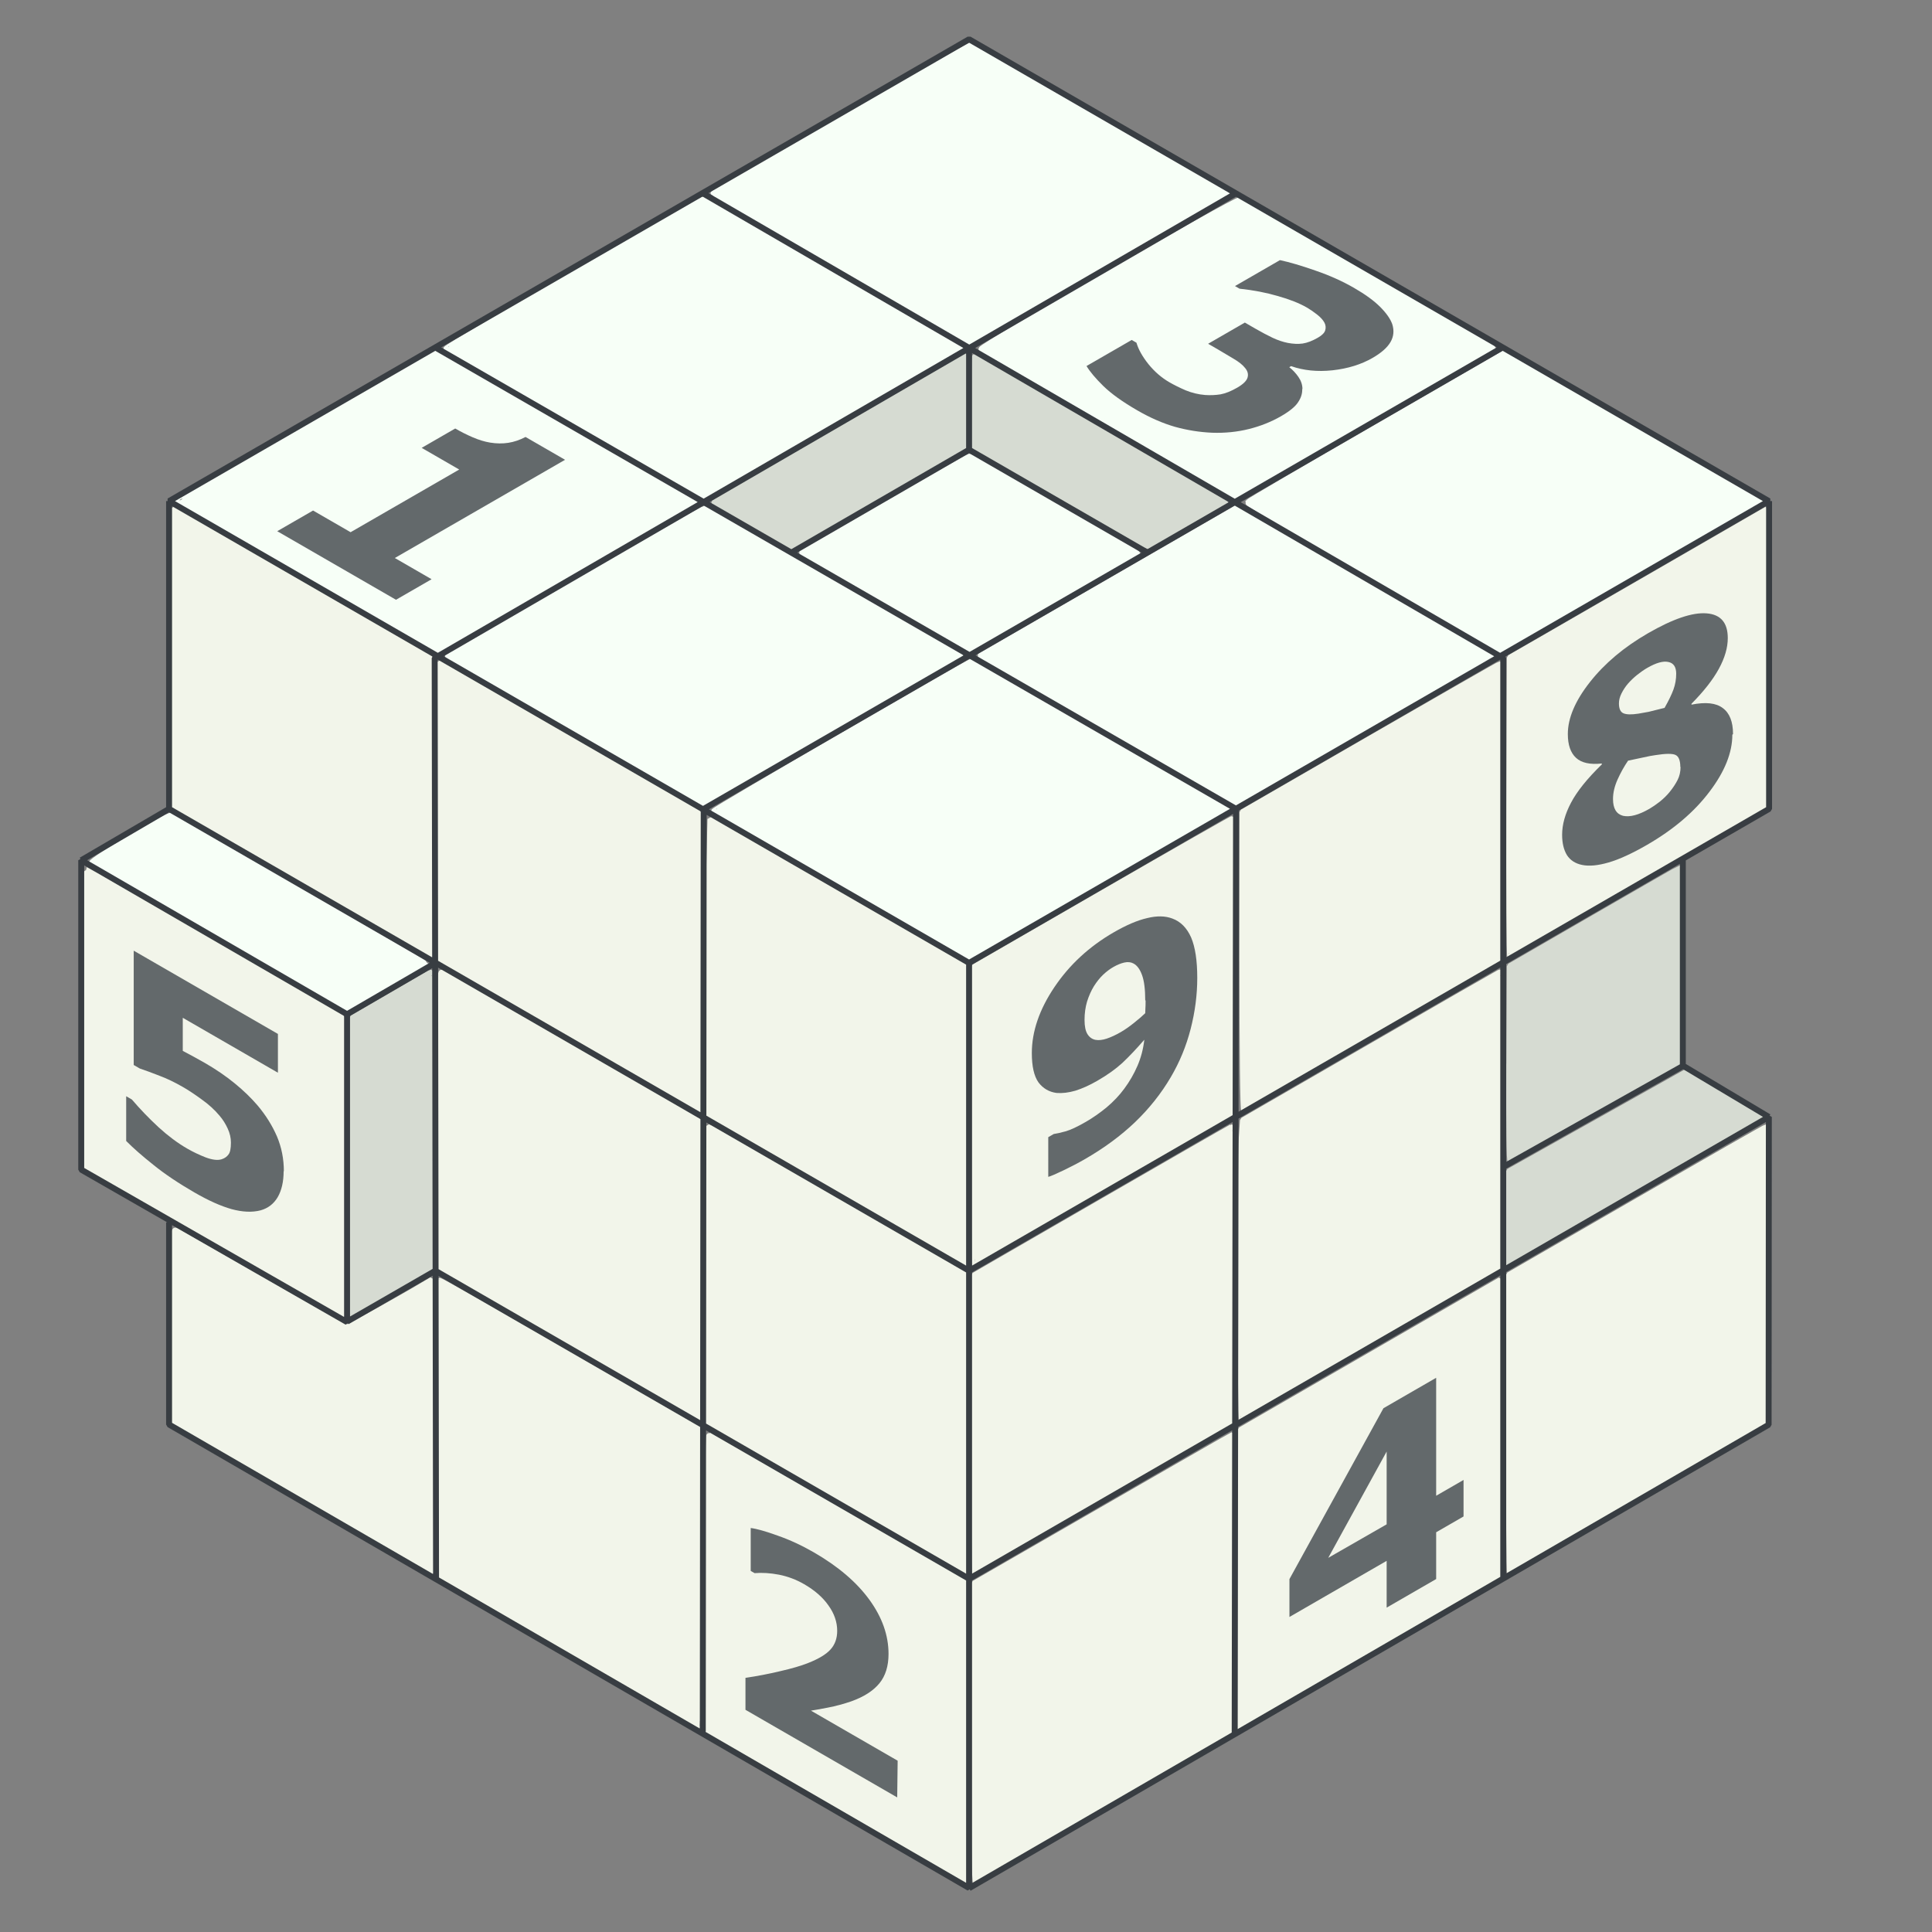 <?xml version="1.0" encoding="UTF-8" standalone="no"?>
<!-- Created with Inkscape (http://www.inkscape.org/) -->

<svg
   width="32"
   height="32"
   viewBox="0 0 8.467 8.467"
   version="1.1"
   id="svg5"
   inkscape:version="1.2.1 (9c6d41e410, 2022-07-14)"
   sodipodi:docname="logo.svg"
   xmlns:inkscape="http://www.inkscape.org/namespaces/inkscape"
   xmlns:sodipodi="http://sodipodi.sourceforge.net/DTD/sodipodi-0.dtd"
   xmlns="http://www.w3.org/2000/svg"
   xmlns:svg="http://www.w3.org/2000/svg">
  <rect x="0" y="0" width="8.467" height="8.467" fill="#808080" stroke="none"/>
  <sodipodi:namedview
     id="namedview7"
     pagecolor="#e42121"
     bordercolor="#000000"
     borderopacity="0.25"
     inkscape:showpageshadow="2"
     inkscape:pageopacity="0"
     inkscape:pagecheckerboard="true"
     inkscape:deskcolor="#d1d1d1"
     inkscape:document-units="px"
     showgrid="false"
     inkscape:zoom="16"
     inkscape:cx="-2.78125"
     inkscape:cy="18.625"
     inkscape:window-width="1920"
     inkscape:window-height="1017"
     inkscape:window-x="-8"
     inkscape:window-y="101"
     inkscape:window-maximized="1"
     inkscape:current-layer="layer9">
    <inkscape:grid
       type="xygrid"
       id="grid134"
       dotted="false"
       snapvisiblegridlinesonly="true"
       visible="true"
       empspacing="8"
       color="#ff0004"
       opacity="0.149"
       empcolor="#003ce5"
       empopacity="1"
       enabled="false" />
    <inkscape:grid
       type="axonomgrid"
       id="grid136"
       originx="0.741"
       units="px"
       spacingy="0.45"
       gridanglex="30"
       gridanglez="30"
       empspacing="3"
       originy="-0.503"
       empcolor="#0f00e5"
       empopacity="1"
       color="#e50003"
       opacity="0.306" />
  </sodipodi:namedview>
  <defs
     id="defs2" />
  <g
     inkscape:groupmode="layer"
     id="layer6"
     inkscape:label="side right">
    <path
       style="fill:#f7fff7;fill-opacity:1;stroke:#f7fff7;stroke-width:0.1;stroke-miterlimit:0.5;stroke-dasharray:none;stroke-opacity:1"
       d="M 9.688,12.2 C 8.622,11.582 7.668,11.03 7.569,10.974 L 7.387,10.871 9.506,9.642 C 10.671,8.965 11.639,8.412 11.656,8.412 c 0.043,4.542e-4 4.234,2.419 4.234,2.444 0,0.018 -4.236,2.475 -4.256,2.469 -0.005,-0.002 -0.881,-0.508 -1.947,-1.126 z"
       id="path72044"
       transform="scale(0.265)" />
    <path
       style="fill:#f7fff7;fill-opacity:1;stroke:#f7fff7;stroke-width:0.1;stroke-miterlimit:0.5;stroke-dasharray:none;stroke-opacity:1"
       d="m 13.931,14.647 c -1.155,-0.667 -2.109,-1.221 -2.119,-1.231 -0.017,-0.017 4.206,-2.471 4.25,-2.47 0.023,5.09e-4 4.209,2.409 4.24,2.439 0.019,0.018 -4.152,2.446 -4.236,2.466 -0.019,0.004 -0.98,-0.538 -2.135,-1.205 z"
       id="path72046"
       transform="scale(0.265)" />
    <path
       style="fill:#f7fff7;fill-opacity:1;stroke:#f7fff7;stroke-width:0.1;stroke-miterlimit:0.5;stroke-dasharray:none;stroke-opacity:1"
       d="m 18.5,12.182 c -1.083,-0.625 -2.044,-1.179 -2.136,-1.231 l -0.167,-0.095 2.131,-1.23 2.131,-1.23 0.145,0.088 c 0.08,0.048 1.024,0.597 2.098,1.22 1.074,0.623 1.963,1.142 1.976,1.153 0.017,0.016 -2.666,1.586 -4.067,2.381 l -0.143,0.081 z"
       id="path72048"
       transform="scale(0.265)" />
    <path
       style="fill:#f7fff7;fill-opacity:1;stroke:#f7fff7;stroke-width:0.1;stroke-miterlimit:0.5;stroke-dasharray:none;stroke-opacity:1"
       d="M 14.637,9.958 13.244,9.154 14.618,8.358 c 0.756,-0.438 1.393,-0.8 1.416,-0.805 0.023,-0.005 0.669,0.351 1.435,0.793 1.216,0.7 1.386,0.808 1.337,0.841 -0.132,0.09 -2.727,1.579 -2.75,1.577 -0.014,-8.19e-4 -0.652,-0.364 -1.419,-0.806 z"
       id="path72050"
       transform="scale(0.265)" />
    <path
       style="fill:#f7fff7;fill-opacity:1;stroke:#f7fff7;stroke-width:0.1;stroke-miterlimit:0.5;stroke-dasharray:none;stroke-opacity:1"
       d="M 10.969,7.846 C 10.608,7.636 9.659,7.088 8.859,6.628 8.06,6.168 7.396,5.781 7.383,5.769 7.359,5.747 11.575,3.297 11.638,3.297 c 0.042,0 4.253,2.443 4.253,2.467 -2.18e-4,0.02 -4.147,2.428 -4.219,2.45 -0.026,0.008 -0.342,-0.158 -0.703,-0.368 z"
       id="path72052"
       transform="scale(0.265)" />
    <path
       style="fill:#f7fff7;fill-opacity:1;stroke:#f7fff7;stroke-width:0.1;stroke-miterlimit:0.5;stroke-dasharray:none;stroke-opacity:1"
       d="M 13.915,4.445 C 12.751,3.77 11.799,3.211 11.798,3.202 c -0.002,-0.027 4.248,-2.472 4.273,-2.458 0.434,0.237 4.226,2.443 4.226,2.459 0,0.024 -4.203,2.469 -4.242,2.469 -0.013,-2.813e-4 -0.976,-0.552 -2.139,-1.227 z"
       id="path72054"
       transform="scale(0.265)" />
    <path
       style="fill:#f7fff7;fill-opacity:1;stroke:#f7fff7;stroke-width:0.1;stroke-miterlimit:0.5;stroke-dasharray:none;stroke-opacity:1"
       d="m 18.347,7.017 c -1.15,-0.668 -2.101,-1.227 -2.114,-1.241 -0.036,-0.038 4.211,-2.489 4.272,-2.465 0.027,0.01 0.992,0.563 2.143,1.227 1.892,1.092 2.088,1.212 2.035,1.251 -0.074,0.054 -4.217,2.447 -4.233,2.445 -0.007,-7.156e-4 -0.953,-0.548 -2.102,-1.217 z"
       id="path72056"
       transform="scale(0.265)" />
    <path
       style="fill:#f7fff7;fill-opacity:1;stroke:#f7fff7;stroke-width:0.1;stroke-miterlimit:0.5;stroke-dasharray:none;stroke-opacity:1"
       d="M 22.734,9.564 C 21.574,8.89 20.632,8.325 20.64,8.309 c 0.008,-0.016 0.969,-0.579 2.134,-1.252 l 2.119,-1.224 2.123,1.224 c 1.168,0.673 2.124,1.231 2.124,1.24 5.94e-4,0.012 -3.313,1.936 -4.202,2.44 l -0.094,0.053 z"
       id="path72058"
       transform="scale(0.265)" />
    <path
       style="fill:#f2f5ea;fill-opacity:1;stroke:#f2f5ea;stroke-width:0.1;stroke-miterlimit:0.5;stroke-dasharray:none;stroke-opacity:1"
       d="m 24.961,13.355 0.008,-2.477 0.5,-0.287 c 0.275,-0.158 1.231,-0.709 2.125,-1.226 l 1.625,-0.939 0.008,2.457 c 0.004,1.351 -0.003,2.467 -0.016,2.48 -0.013,0.013 -0.966,0.567 -2.117,1.232 -1.152,0.665 -2.104,1.215 -2.117,1.223 -0.013,0.008 -0.02,-1.101 -0.016,-2.463 z"
       id="path72060"
       transform="scale(0.265)" />
    <path
       style="fill:#f2f5ea;fill-opacity:1;stroke:#f2f5ea;stroke-width:0.1;stroke-miterlimit:0.5;stroke-dasharray:none;stroke-opacity:1"
       d="m 20.547,15.899 v -2.466 l 2.121,-1.224 c 1.167,-0.673 2.13,-1.224 2.141,-1.224 0.011,0 0.019,1.107 0.019,2.461 l -3.87e-4,2.461 -2.112,1.219 c -1.162,0.67 -2.125,1.223 -2.14,1.229 -0.017,0.006 -0.028,-1.002 -0.028,-2.456 z"
       id="path72062"
       transform="scale(0.265)" />
    <path
       style="fill:#f2f5ea;fill-opacity:1;stroke:#f2f5ea;stroke-width:0.1;stroke-miterlimit:0.5;stroke-dasharray:none;stroke-opacity:1"
       d="m 16.109,18.458 v -2.464 l 2.147,-1.239 c 1.181,-0.681 2.152,-1.234 2.158,-1.228 0.006,0.006 0.001,1.121 -0.011,2.477 l -0.022,2.466 -0.331,0.191 c -2.937,1.696 -3.915,2.259 -3.927,2.259 -0.007,0 -0.014,-1.109 -0.014,-2.464 z"
       id="path72064"
       transform="scale(0.265)" />
    <path
       style="fill:#f2f5ea;fill-opacity:1;stroke:#f2f5ea;stroke-width:0.1;stroke-miterlimit:0.5;stroke-dasharray:none;stroke-opacity:1"
       d="m 16.11,23.555 2.6e-4,-2.461 2.111,-1.219 c 1.161,-0.67 2.124,-1.223 2.14,-1.229 0.018,-0.006 0.029,0.959 0.029,2.455 v 2.465 l -2.122,1.225 c -1.167,0.674 -2.13,1.225 -2.141,1.225 -0.011,0 -0.019,-1.107 -0.019,-2.461 z"
       id="path72066"
       transform="scale(0.265)" />
    <path
       style="fill:#f2f5ea;fill-opacity:1;stroke:#f2f5ea;stroke-width:0.1;stroke-miterlimit:0.5;stroke-dasharray:none;stroke-opacity:1"
       d="m 20.516,21.307 c 8.9e-5,-1.2 0.009,-2.316 0.02,-2.48 l 0.02,-0.298 2.108,-1.217 c 1.159,-0.67 2.121,-1.222 2.136,-1.228 0.017,-0.006 0.029,0.97 0.029,2.455 v 2.465 l -2.133,1.23 c -1.173,0.676 -2.143,1.235 -2.156,1.242 -0.013,0.007 -0.023,-0.969 -0.023,-2.169 z"
       id="path72068"
       transform="scale(0.265)" />
    <path
       style="fill:#d6dbd2;fill-opacity:1;stroke:#d6dbd2;stroke-width:0.1;stroke-miterlimit:0.5;stroke-dasharray:none;stroke-opacity:1"
       d="m 24.961,17.595 0.008,-1.614 1.404,-0.811 c 0.772,-0.446 1.408,-0.811 1.414,-0.811 0.006,0 0.01,0.735 0.01,1.633 L 27.796,17.625 26.404,18.406 c -0.765,0.43 -1.405,0.786 -1.422,0.792 -0.019,0.007 -0.027,-0.585 -0.022,-1.603 z"
       id="path72070"
       transform="scale(0.265)" />
    <path
       style="fill:#f2f5ea;fill-opacity:1;stroke:#f2f5ea;stroke-width:0.1;stroke-miterlimit:0.5;stroke-dasharray:none;stroke-opacity:1"
       d="m 24.953,23.552 v -2.464 l 2.121,-1.224 c 1.166,-0.673 2.13,-1.224 2.141,-1.224 0.011,0 0.019,1.107 0.019,2.461 l -10e-4,2.461 -2.12,1.227 c -1.166,0.675 -2.129,1.227 -2.14,1.227 -0.011,0 -0.019,-1.109 -0.019,-2.464 z"
       id="path72072"
       transform="scale(0.265)" />
    <path
       style="fill:#f2f5ea;fill-opacity:1;stroke:#f2f5ea;stroke-width:0.1;stroke-miterlimit:0.5;stroke-dasharray:none;stroke-opacity:1"
       d="m 20.516,26.133 v -2.482 l 2.148,-1.24 2.148,-1.24 0.008,2.459 c 0.004,1.353 -0.003,2.47 -0.016,2.483 -0.013,0.013 -0.938,0.553 -2.055,1.2 -1.117,0.647 -2.077,1.205 -2.133,1.239 l -0.102,0.062 z"
       id="path72074"
       transform="scale(0.265)" />
    <path
       style="fill:#f2f5ea;fill-opacity:1;stroke:#f2f5ea;stroke-width:0.1;stroke-miterlimit:0.5;stroke-dasharray:none;stroke-opacity:1"
       d="m 16.111,28.667 0.001,-2.479 1.926,-1.109 c 1.059,-0.61 2.022,-1.163 2.139,-1.229 l 0.214,-0.12 -9.74e-4,2.479 -9.74e-4,2.479 -2.107,1.218 c -1.159,0.67 -2.122,1.223 -2.14,1.229 -0.023,0.008 -0.032,-0.752 -0.032,-2.468 z"
       id="path72076"
       transform="scale(0.265)" />
    <path
       style="fill:#f2f5ea;fill-opacity:1;stroke:#f2f5ea;stroke-width:0.1;stroke-miterlimit:0.5;stroke-dasharray:none;stroke-opacity:1"
       d="m 13.828,29.911 -2.109,-1.225 -0.008,-2.479 c -0.005,-1.422 0.004,-2.474 0.02,-2.468 0.015,0.006 0.978,0.559 2.14,1.229 l 2.113,1.219 3.97e-4,2.477 c 2.19e-4,1.362 -0.01,2.476 -0.023,2.474 -0.013,-0.001 -0.973,-0.553 -2.133,-1.227 z"
       id="path72078"
       transform="scale(0.265)" />
    <path
       style="fill:#f2f5ea;fill-opacity:1;stroke:#f2f5ea;stroke-width:0.1;stroke-miterlimit:0.5;stroke-dasharray:none;stroke-opacity:1"
       d="m 13.82,24.787 -2.117,-1.224 v -2.461 c 0,-1.354 0.009,-2.461 0.019,-2.461 0.011,0 0.974,0.551 2.141,1.225 l 2.121,1.225 v 2.462 c 0,1.354 -0.011,2.461 -0.023,2.46 -0.013,-0.001 -0.976,-0.553 -2.141,-1.226 z"
       id="path72080"
       transform="scale(0.265)" />
    <path
       style="fill:#f2f5ea;fill-opacity:1;stroke:#f2f5ea;stroke-width:0.1;stroke-miterlimit:0.5;stroke-dasharray:none;stroke-opacity:1"
       d="m 13.837,19.696 -2.131,-1.227 0.003,-1.703 c 0.002,-0.937 0.012,-2.044 0.022,-2.462 l 0.019,-0.758 2.094,1.207 c 1.152,0.664 2.104,1.217 2.117,1.229 0.013,0.012 0.02,1.128 0.016,2.481 l -0.008,2.46 z"
       id="path72082"
       transform="scale(0.265)" />
    <path
       style="fill:#f2f5ea;fill-opacity:1;stroke:#f2f5ea;stroke-width:0.1;stroke-miterlimit:0.5;stroke-dasharray:none;stroke-opacity:1;paint-order:normal"
       d="M 9.415,17.143 7.268,15.906 7.267,13.431 7.266,10.955 7.633,11.168 C 7.835,11.285 8.787,11.835 9.75,12.39 c 0.963,0.555 1.768,1.025 1.789,1.045 0.031,0.029 0.038,0.553 0.031,2.491 l -0.008,2.454 z"
       id="path72084"
       transform="scale(0.265)" />
    <path
       style="fill:#f2f5ea;fill-opacity:1;stroke:#f2f5ea;stroke-width:0.1;stroke-miterlimit:0.5;stroke-dasharray:none;stroke-opacity:1"
       d="M 9.414,22.242 7.266,21.002 v -2.465 c 0,-1.972 0.008,-2.462 0.039,-2.45 0.059,0.023 4.222,2.429 4.25,2.456 0.013,0.013 0.02,1.129 0.016,2.481 l -0.008,2.458 z"
       id="path72086"
       transform="scale(0.265)" />
    <path
       style="fill:#f2f5ea;fill-opacity:1;stroke:#f2f5ea;stroke-width:0.1;stroke-miterlimit:0.5;stroke-dasharray:none;stroke-opacity:1"
       d="M 5,14.59 2.875,13.363 2.867,10.891 2.859,8.419 2.93,8.457 c 0.232,0.123 4.14,2.385 4.172,2.415 0.031,0.029 0.038,0.553 0.031,2.491 l -0.008,2.454 z"
       id="path72088"
       transform="scale(0.265)" />
    <path
       style="fill:#f2f5ea;fill-opacity:1;stroke:#f2f5ea;stroke-width:0.1;stroke-miterlimit:0.5;stroke-dasharray:none;stroke-opacity:1"
       d="M 3.54,20.555 1.423,19.344 1.422,16.867 c -3.205e-4,-1.362 0.006,-2.477 0.014,-2.477 0.019,0 4.18,2.406 4.212,2.435 0.013,0.012 0.02,1.129 0.016,2.481 l -0.008,2.459 z"
       id="path72090"
       transform="scale(0.265)" />
    <path
       style="fill:#f2f5ea;fill-opacity:1;stroke:#f2f5ea;stroke-width:0.1;stroke-miterlimit:0.5;stroke-dasharray:none;stroke-opacity:1"
       d="M 4.978,24.787 2.862,23.562 2.861,21.944 c -0.001,-1.532 0.001,-1.617 0.053,-1.589 0.03,0.016 0.671,0.382 1.424,0.814 0.753,0.431 1.385,0.784 1.403,0.784 0.028,0 0.964,-0.523 1.298,-0.725 l 0.102,-0.061 v 2.424 c 0,1.333 -0.011,2.424 -0.023,2.423 -0.013,-9e-4 -0.976,-0.553 -2.139,-1.227 z"
       id="path72092"
       transform="scale(0.265)" />
    <path
       style="fill:#f2f5ea;fill-opacity:1;stroke:#f2f5ea;stroke-width:0.1;stroke-miterlimit:0.5;stroke-dasharray:none;stroke-opacity:1"
       d="M 9.435,27.367 7.307,26.13 7.285,23.663 c -0.012,-1.357 -0.017,-2.473 -0.01,-2.479 0.007,-0.007 0.978,0.545 2.158,1.226 l 2.146,1.238 v 2.481 c 0,1.364 -0.004,2.479 -0.008,2.478 -0.004,-0.002 -0.965,-0.559 -2.136,-1.239 z"
       id="path72094"
       transform="scale(0.265)" />
    <path
       style="fill:#f7fff7;fill-opacity:1;stroke:#f7fff7;stroke-width:0.1;stroke-miterlimit:0.5;stroke-dasharray:none;stroke-opacity:1"
       d="M 5.09,9.558 C 3.909,8.876 2.938,8.312 2.932,8.306 2.918,8.292 7.191,5.824 7.218,5.831 c 0.018,0.005 4.298,2.467 4.313,2.482 0.008,0.008 -4.242,2.476 -4.275,2.482 -0.011,0.002 -0.946,-0.532 -2.166,-1.237 z"
       id="path73653"
       transform="scale(0.265)" />
    <path
       style="fill:#f7fff7;fill-opacity:1;stroke:#f7fff7;stroke-width:0.1;stroke-miterlimit:0.5;stroke-dasharray:none;stroke-opacity:1"
       d="M 3.656,15.508 C 2.505,14.84 1.545,14.284 1.523,14.271 c -0.041,-0.025 1.254,-0.801 1.297,-0.777 0.386,0.211 4.226,2.442 4.226,2.456 -2.188e-4,0.011 -0.144,0.103 -0.32,0.205 -0.176,0.102 -0.468,0.271 -0.648,0.376 L 5.75,16.721 Z"
       id="path73655"
       transform="scale(0.265)" />
    <path
       style="fill:#d6dbd2;fill-opacity:1;stroke:#d6dbd2;stroke-width:0.1;stroke-miterlimit:0.5;stroke-dasharray:none;stroke-opacity:1"
       d="m 24.953,20.15 1.17e-4,-0.775 0.648,-0.363 c 0.357,-0.2 1.016,-0.569 1.465,-0.821 l 0.816,-0.458 0.641,0.385 0.641,0.385 -0.457,0.263 c -0.251,0.145 -1.167,0.673 -2.035,1.174 -0.868,0.501 -1.61,0.928 -1.648,0.948 l -0.07,0.037 z"
       id="path74418"
       transform="scale(0.265)" />
    <path
       style="fill:#d6dbd2;fill-opacity:1;stroke:#d6dbd2;stroke-width:0.1;stroke-miterlimit:0.5;stroke-dasharray:none;stroke-opacity:1"
       d="m 5.828,19.303 v -2.468 l 0.633,-0.367 c 0.348,-0.202 0.643,-0.373 0.656,-0.38 0.013,-0.007 0.023,1.097 0.023,2.455 v 2.468 L 6.586,21.329 c -0.305,0.176 -0.6,0.347 -0.656,0.38 l -0.102,0.061 z"
       id="path74420"
       transform="scale(0.265)" />
    <path
       style="fill:#d6dbd2;fill-opacity:1;stroke:#d6dbd2;stroke-width:0.1;stroke-miterlimit:0.5;stroke-dasharray:none;stroke-opacity:1"
       d="M 12.445,8.696 C 12.088,8.488 11.799,8.315 11.804,8.311 c 0.005,-0.004 0.887,-0.517 1.962,-1.14 1.074,-0.623 2.013,-1.167 2.086,-1.209 l 0.133,-0.077 v 0.762 0.762 l -1.426,0.827 c -0.785,0.455 -1.435,0.829 -1.445,0.831 -0.01,0.003 -0.311,-0.165 -0.668,-0.372 z"
       id="path74422"
       transform="scale(0.265)" />
    <path
       style="fill:#d6dbd2;fill-opacity:1;stroke:#d6dbd2;stroke-width:0.1;stroke-miterlimit:0.5;stroke-dasharray:none;stroke-opacity:1"
       d="M 17.555,8.239 16.11,7.406 16.11,6.648 c -2.09e-4,-0.417 0.006,-0.758 0.015,-0.758 0.053,0 4.171,2.421 4.151,2.44 -0.025,0.025 -1.054,0.626 -1.197,0.7 -0.074,0.038 -0.163,-0.009 -1.523,-0.792 z"
       id="path74424"
       transform="scale(0.265)" />
    <path
       id="path67969"
       style="fill:none;fill-opacity:0.773;stroke:#383d42;stroke-width:0.026;stroke-miterlimit:0.5;stroke-dasharray:none;stroke-opacity:1"
       d="M 7.375,4.67 7.752,4.895 M 6.588,5.114 7.375,4.672 V 3.77 M 4.247,8.275 7.751,6.244 7.752,4.895 4.247,6.919 1.908,5.569 M 1.521,5.792 1.908,5.569 m 0.003,1.349 L 1.905,2.884 5.417,0.847 M 3.08,7.589 3.084,3.545 6.588,1.521 M 1.521,4.445 1.908,4.22 M 0.356,3.77 0.741,3.545 m 0,0 3.506,2.024 3.506,-2.024 V 2.196 M 0.356,3.77 V 5.126 L 1.521,5.794 V 4.445 Z m 0.385,1.587 v 0.886 l 3.506,2.031 V 4.22 M 0.741,2.196 v 1.349 M 5.027,2.421 4.247,1.971 V 1.521 M 3.466,2.423 4.247,1.971 M 3.08,0.847 6.588,2.884 V 6.919 M 1.905,1.521 5.417,3.545 5.411,7.6 M 0.741,2.196 4.247,0.172 7.752,2.196 4.247,4.22 Z"
       sodipodi:nodetypes="ccccccccccccccccccccccccccccccccccccccccccccccccccccc" />
  </g>
  <g
     inkscape:groupmode="layer"
     id="layer7"
     inkscape:label="up"
     style="fill:#63696b;fill-opacity:1;stroke:none">
    <g
       aria-label="1"
       transform="matrix(0.866,0.5,-1,0.577,0,0)"
       id="text79681"
       style="font-weight:bold;font-size:1.239px;-inkscape-font-specification:'sans-serif Bold';stroke:none;stroke-width:0.004;stroke-miterlimit:0.5;fill:#63696b;fill-opacity:1">
      <path
         d="M 3.631,1.409 H 3.03 V 1.252 H 3.22 V 0.776 H 3.03 V 0.629 q 0.044,0 0.083,-0.005 0.04,-0.005 0.067,-0.018 0.031,-0.015 0.047,-0.039 0.016,-0.024 0.018,-0.06 h 0.2 v 0.746 h 0.186 z"
         id="path82274"
         style="fill:#63696b;fill-opacity:1;stroke:none" />
    </g>
    <g
       aria-label="3"
       transform="matrix(0.866,0.5,-1,0.577,0,0)"
       id="text81442"
       style="font-weight:bold;font-size:1.242px;-inkscape-font-specification:'sans-serif Bold';stroke:none;stroke-width:0.004;stroke-miterlimit:0.5;fill:#63696b;fill-opacity:1">
      <path
         d="m 5,-1.377 q 0.03,0.025 0.047,0.059 0.018,0.034 0.018,0.09 0,0.064 -0.025,0.119 -0.025,0.055 -0.077,0.095 -0.051,0.038 -0.12,0.059 -0.069,0.02 -0.167,0.02 -0.112,0 -0.193,-0.018 -0.08,-0.018 -0.13,-0.039 V -1.19 h 0.024 q 0.052,0.032 0.124,0.055 0.073,0.023 0.133,0.023 0.035,0 0.076,-0.005 0.041,-0.006 0.07,-0.025 0.022,-0.015 0.036,-0.036 0.013,-0.022 0.013,-0.062 0,-0.039 -0.018,-0.061 -0.018,-0.022 -0.048,-0.031 -0.03,-0.01 -0.072,-0.01 -0.042,-0.001 -0.078,-0.001 h -0.05 v -0.161 h 0.052 q 0.047,0 0.084,-0.003 0.036,-0.003 0.062,-0.014 0.027,-0.012 0.04,-0.03 0.013,-0.019 0.013,-0.056 0,-0.027 -0.014,-0.044 -0.014,-0.017 -0.035,-0.027 -0.024,-0.011 -0.056,-0.015 -0.032,-0.004 -0.055,-0.004 -0.057,0 -0.124,0.02 -0.067,0.019 -0.129,0.056 H 4.378 V -1.818 q 0.05,-0.02 0.135,-0.038 0.086,-0.019 0.174,-0.019 0.086,0 0.15,0.015 0.064,0.015 0.106,0.039 0.05,0.03 0.074,0.072 0.024,0.042 0.024,0.099 0,0.075 -0.047,0.135 -0.047,0.059 -0.123,0.075 v 0.008 q 0.031,0.004 0.066,0.017 0.035,0.013 0.063,0.037 z"
         id="path82271"
         style="fill:#63696b;fill-opacity:1;stroke:none" />
    </g>
  </g>
  <g
     inkscape:groupmode="layer"
     id="layer8"
     inkscape:label="front"
     style="fill:#63696b;fill-opacity:1;stroke:none">
    <g
       aria-label="5"
       transform="skewY(30)"
       id="text81447"
       style="font-weight:bold;font-size:1.221px;-inkscape-font-specification:'sans-serif Bold';stroke:none;stroke-width:0.004;stroke-miterlimit:0.5;fill:#63696b;fill-opacity:1">
      <path
         d="m 1.243,4.415 q 0,0.069 -0.026,0.129 -0.026,0.059 -0.075,0.101 Q 1.087,4.691 1.015,4.713 0.944,4.734 0.853,4.734 0.746,4.734 0.673,4.717 0.599,4.701 0.553,4.681 V 4.485 h 0.025 q 0.054,0.032 0.117,0.054 0.063,0.021 0.125,0.021 0.038,0 0.081,-0.008 0.044,-0.009 0.07,-0.032 0.02,-0.018 0.03,-0.038 0.011,-0.019 0.011,-0.059 0,-0.031 -0.014,-0.053 -0.014,-0.023 -0.036,-0.036 -0.032,-0.02 -0.078,-0.026 -0.045,-0.007 -0.082,-0.007 -0.054,0 -0.103,0.01 -0.049,0.009 -0.086,0.018 H 0.586 V 3.828 H 1.218 V 3.998 H 0.801 v 0.145 q 0.018,-0.001 0.047,-0.002 0.029,-0.001 0.05,-0.001 0.073,0 0.131,0.014 0.058,0.014 0.1,0.039 0.054,0.033 0.085,0.087 0.03,0.054 0.03,0.135 z"
         id="path82268"
         style="fill:#63696b;fill-opacity:1;stroke:none" />
    </g>
    <g
       aria-label="2"
       transform="skewY(30)"
       id="text81451"
       style="font-weight:bold;font-size:1.164px;-inkscape-font-specification:'sans-serif Bold';stroke:none;stroke-width:0.004;stroke-miterlimit:0.5;fill:#63696b;fill-opacity:1">
      <path
         d="M 3.932,5.607 H 3.267 V 5.467 q 0.076,-0.055 0.152,-0.117 0.077,-0.062 0.123,-0.107 0.069,-0.067 0.098,-0.116 0.029,-0.049 0.029,-0.098 0,-0.058 -0.038,-0.089 -0.037,-0.032 -0.107,-0.032 -0.052,0 -0.11,0.022 -0.057,0.022 -0.107,0.055 H 3.29 V 4.797 q 0.04,-0.018 0.119,-0.035 0.079,-0.018 0.158,-0.018 0.159,0 0.243,0.067 0.084,0.067 0.084,0.189 0,0.08 -0.04,0.152 -0.04,0.072 -0.122,0.149 -0.052,0.048 -0.104,0.088 -0.052,0.04 -0.074,0.056 h 0.38 z"
         id="path82265"
         style="fill:#63696b;fill-opacity:1;stroke:none" />
    </g>
  </g>
  <g
     inkscape:groupmode="layer"
     id="layer9"
     inkscape:label="right"
     style="fill:#63696b;fill-opacity:1;stroke:none">
    <g
       aria-label="9"
       transform="skewY(-30)"
       id="text81472"
       style="font-weight:bold;font-size:1.219px;-inkscape-font-specification:'sans-serif Bold';stroke:none;stroke-width:0.004;stroke-miterlimit:0.5;fill:#63696b;fill-opacity:1">
      <path
         d="m 5.247,7.315 q 0,0.111 -0.029,0.207 -0.029,0.096 -0.087,0.161 -0.063,0.071 -0.157,0.107 -0.093,0.035 -0.218,0.035 -0.044,0 -0.095,-0.005 -0.051,-0.005 -0.067,-0.01 V 7.636 h 0.024 q 0.018,0.008 0.051,0.018 0.033,0.01 0.09,0.01 0.046,0 0.091,-0.011 0.045,-0.012 0.077,-0.037 0.035,-0.027 0.058,-0.067 0.023,-0.04 0.03,-0.097 -0.052,0.03 -0.096,0.046 -0.044,0.015 -0.11,0.015 -0.05,0 -0.096,-0.012 -0.045,-0.013 -0.083,-0.038 -0.049,-0.035 -0.079,-0.092 -0.029,-0.058 -0.029,-0.145 0,-0.142 0.099,-0.232 0.099,-0.09 0.26,-0.09 0.083,0 0.146,0.022 0.064,0.021 0.111,0.066 0.054,0.051 0.082,0.13 0.027,0.079 0.027,0.193 z M 5.019,7.282 q 0,-0.073 -0.014,-0.119 -0.014,-0.047 -0.038,-0.073 -0.017,-0.019 -0.04,-0.027 -0.023,-0.008 -0.048,-0.008 -0.023,0 -0.045,0.008 -0.021,0.008 -0.04,0.027 -0.018,0.019 -0.03,0.05 -0.011,0.031 -0.011,0.074 0,0.042 0.013,0.07 0.013,0.028 0.035,0.045 0.021,0.016 0.049,0.023 0.029,0.007 0.062,0.007 0.027,0 0.058,-0.007 0.032,-0.007 0.049,-0.014 0,-0.007 5.952e-4,-0.018 0.001,-0.013 0.001,-0.037 z"
         id="path82256"
         style="fill:#63696b;fill-opacity:1;stroke:none" />
    </g>
    <g
       aria-label="4"
       transform="skewY(-30)"
       id="text81460"
       style="font-weight:bold;font-size:1.212px;-inkscape-font-specification:'sans-serif Bold';stroke:none;stroke-width:0.004;stroke-miterlimit:0.5;fill:#63696b;fill-opacity:1">
      <path
         d="M 6.414,10.349 H 6.294 v 0.205 H 6.077 V 10.349 H 5.651 V 10.183 L 6.063,9.672 H 6.294 V 10.189 H 6.414 Z M 6.077,10.189 V 9.87 l -0.256,0.318 z"
         id="path82262"
         style="fill:#63696b;fill-opacity:1;stroke:none" />
    </g>
    <g
       aria-label="8"
       transform="skewY(-30)"
       id="text81468"
       style="font-weight:bold;font-size:1.216px;-inkscape-font-specification:'sans-serif Bold';stroke:none;stroke-width:0.004;stroke-miterlimit:0.5;fill:#63696b;fill-opacity:1">
      <path
         d="m 7.592,7.603 q 0,0.118 -0.1,0.192 -0.1,0.075 -0.274,0.075 -0.098,0 -0.168,-0.02 -0.07,-0.02 -0.116,-0.056 -0.045,-0.035 -0.067,-0.082 -0.021,-0.047 -0.021,-0.101 0,-0.067 0.039,-0.118 0.039,-0.052 0.135,-0.09 v -0.004 q -0.077,-0.036 -0.113,-0.09 -0.036,-0.054 -0.036,-0.125 0,-0.105 0.097,-0.172 0.097,-0.067 0.254,-0.067 0.164,0 0.257,0.061 0.093,0.061 0.093,0.162 0,0.063 -0.039,0.112 -0.039,0.049 -0.12,0.084 v 0.004 q 0.093,0.035 0.137,0.094 0.045,0.059 0.045,0.14 z M 7.346,7.194 q 0,-0.045 -0.035,-0.072 -0.034,-0.027 -0.092,-0.027 -0.021,0 -0.044,0.005 -0.022,0.005 -0.04,0.015 -0.017,0.01 -0.029,0.027 -0.011,0.016 -0.011,0.037 0,0.035 0.02,0.055 0.02,0.02 0.065,0.039 0.017,0.007 0.045,0.018 0.029,0.01 0.07,0.023 0.027,-0.032 0.039,-0.058 0.012,-0.026 0.012,-0.063 z m 0.018,0.419 q 0,-0.043 -0.021,-0.065 -0.021,-0.022 -0.088,-0.05 -0.02,-0.009 -0.057,-0.022 -0.037,-0.013 -0.063,-0.023 -0.026,0.023 -0.046,0.056 -0.02,0.033 -0.02,0.074 0,0.062 0.044,0.099 0.045,0.036 0.116,0.036 0.019,0 0.045,-0.005 0.026,-0.006 0.044,-0.018 0.021,-0.014 0.034,-0.032 0.013,-0.018 0.013,-0.05 z"
         id="path82259"
         style="fill:#63696b;fill-opacity:1;stroke:none" />
    </g>
  </g>
</svg>
